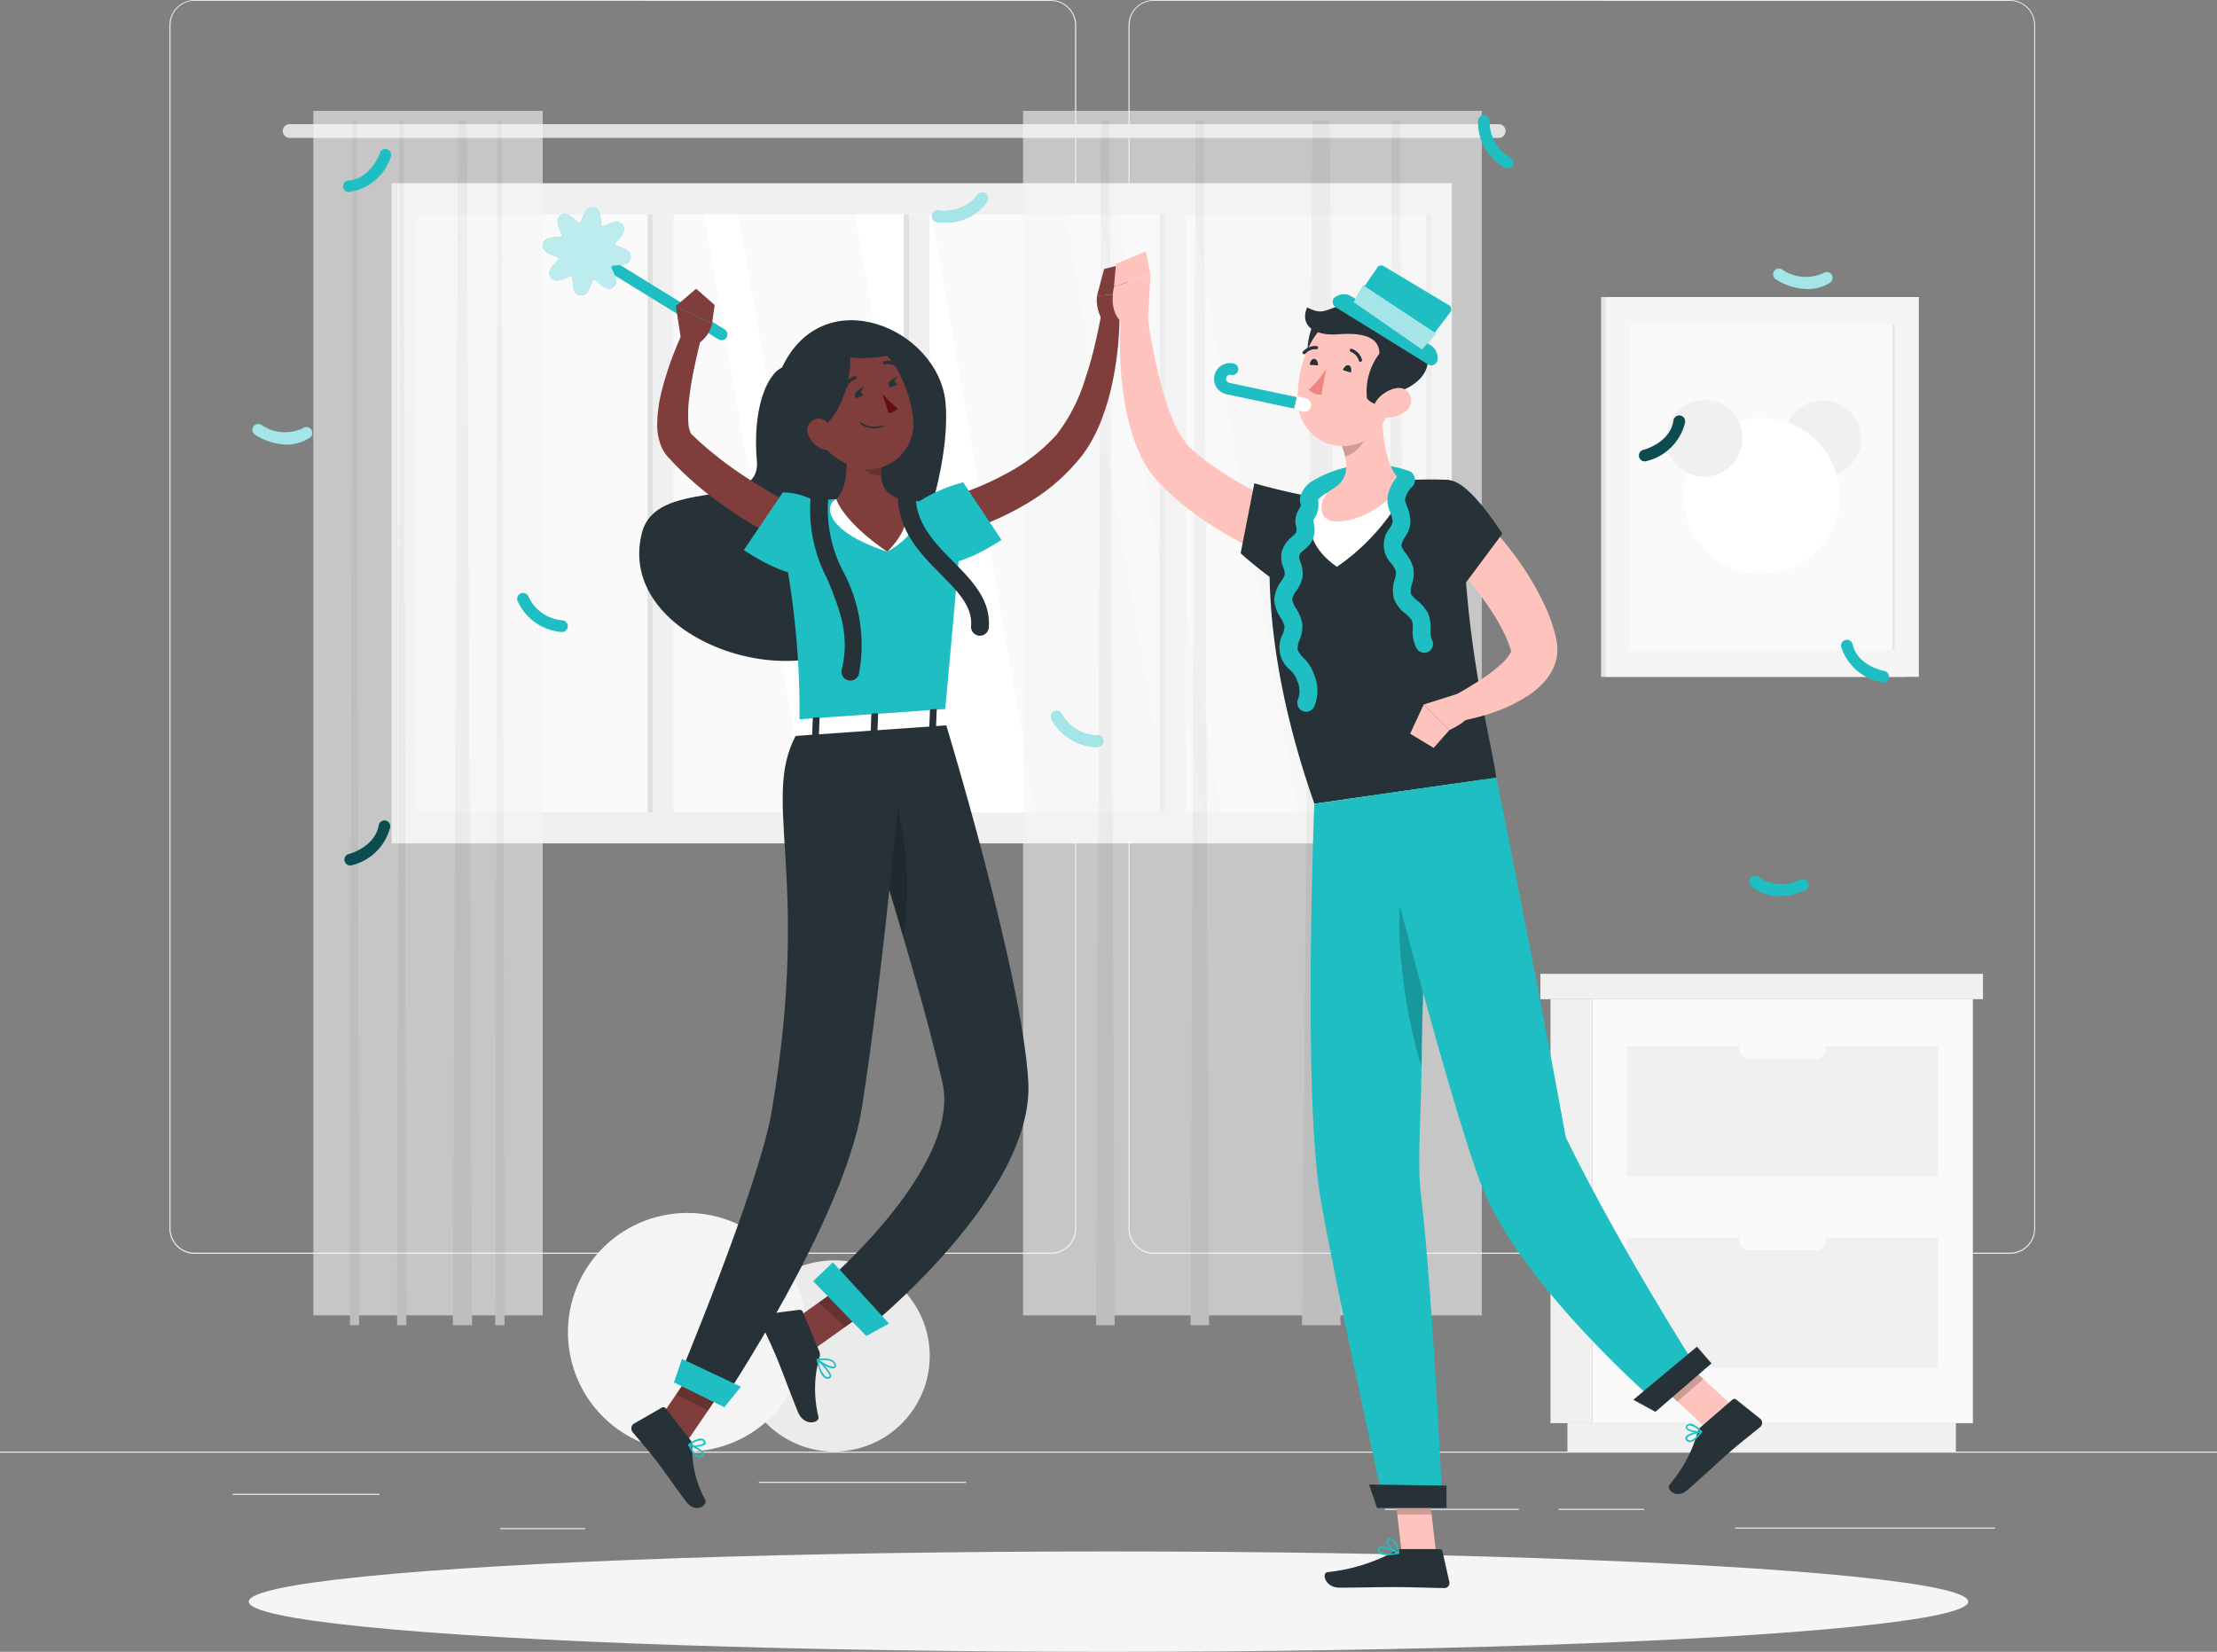 <svg xmlns="http://www.w3.org/2000/svg" width="124.551" height="92.806" viewBox="0 0 124.551 92.806">
  <rect x="0" y="0" width="124.551" height="92.806" fill="#808080" stroke="none"/>
  <g id="Celebration-rafiki" transform="translate(0 -55)">
    <g id="freepik--background-complete--inject-37" transform="translate(0 55)">
      <rect id="Rectangle_6" data-name="Rectangle 6" width="124.551" height="0.062" transform="translate(0 81.556)" fill="#ebebeb"/>
      <rect id="Rectangle_7" data-name="Rectangle 7" width="8.25" height="0.062" transform="translate(13.068 83.928)" fill="#ebebeb"/>
      <rect id="Rectangle_8" data-name="Rectangle 8" width="11.646" height="0.062" transform="translate(42.631 83.253)" fill="#ebebeb"/>
      <rect id="Rectangle_9" data-name="Rectangle 9" width="4.78" height="0.062" transform="translate(28.099 85.853)" fill="#ebebeb"/>
      <rect id="Rectangle_10" data-name="Rectangle 10" width="7.525" height="0.062" transform="translate(77.802 84.772)" fill="#ebebeb"/>
      <rect id="Rectangle_11" data-name="Rectangle 11" width="4.813" height="0.062" transform="translate(87.545 84.772)" fill="#ebebeb"/>
      <rect id="Rectangle_12" data-name="Rectangle 12" width="14.587" height="0.062" transform="translate(97.486 85.823)" fill="#ebebeb"/>
      <path id="Path_1" data-name="Path 1" d="M87.729,125.446H39.63a1.422,1.422,0,0,1-1.42-1.422V56.41A1.422,1.422,0,0,1,39.63,55h48.1a1.422,1.422,0,0,1,1.422,1.422v67.6A1.422,1.422,0,0,1,87.729,125.446Zm-48.1-70.4a1.36,1.36,0,0,0-1.358,1.36v67.614a1.36,1.36,0,0,0,1.358,1.36h48.1a1.363,1.363,0,0,0,1.36-1.36V56.41a1.363,1.363,0,0,0-1.36-1.36Z" transform="translate(-28.692 -55)" fill="#ebebeb"/>
      <path id="Path_2" data-name="Path 2" d="M304.024,125.446h-48.1a1.425,1.425,0,0,1-1.422-1.422V56.41A1.425,1.425,0,0,1,255.922,55h48.1a1.422,1.422,0,0,1,1.417,1.41v67.614A1.422,1.422,0,0,1,304.024,125.446Zm-48.1-70.4a1.363,1.363,0,0,0-1.36,1.36v67.614a1.363,1.363,0,0,0,1.36,1.36h48.1a1.363,1.363,0,0,0,1.36-1.36V56.41a1.363,1.363,0,0,0-1.36-1.36Z" transform="translate(-191.103 -55)" fill="#ebebeb"/>
      <rect id="Rectangle_13" data-name="Rectangle 13" width="59.269" height="37.089" transform="translate(81.566 47.384) rotate(180)" fill="#f0f0f0"/>
      <rect id="Rectangle_14" data-name="Rectangle 14" width="33.601" height="56.95" transform="translate(80.405 12.039) rotate(90)" fill="#fafafa"/>
      <path id="Path_3" data-name="Path 3" d="M262.091,136.931l-5.844-33.6H251.94l5.841,33.6Z" transform="translate(-189.181 -91.291)" fill="#fff"/>
      <path id="Path_4" data-name="Path 4" d="M247.987,136.931l-5.841-33.6H240.22l5.841,33.6Z" transform="translate(-180.381 -91.291)" fill="#fff"/>
      <path id="Path_5" data-name="Path 5" d="M202.968,136.931l-5.841-33.6H192.82l5.841,33.6Z" transform="translate(-144.788 -91.291)" fill="#fff"/>
      <path id="Path_6" data-name="Path 6" d="M166.55,136.931l-5.844-33.6H158.78l5.841,33.6Z" transform="translate(-119.227 -91.291)" fill="#fff"/>
      <rect id="Rectangle_15" data-name="Rectangle 15" width="33.601" height="0.294" transform="translate(65.442 12.039) rotate(90)" fill="#e0e0e0"/>
      <rect id="Rectangle_16" data-name="Rectangle 16" width="33.601" height="0.294" transform="translate(80.405 12.042) rotate(90)" fill="#e0e0e0"/>
      <rect id="Rectangle_17" data-name="Rectangle 17" width="33.601" height="1.161" transform="translate(66.603 12.039) rotate(90)" fill="#f0f0f0"/>
      <rect id="Rectangle_18" data-name="Rectangle 18" width="33.601" height="0.294" transform="translate(51.066 12.039) rotate(90)" fill="#e0e0e0"/>
      <rect id="Rectangle_19" data-name="Rectangle 19" width="33.601" height="1.161" transform="translate(52.224 12.039) rotate(90)" fill="#f0f0f0"/>
      <rect id="Rectangle_20" data-name="Rectangle 20" width="33.601" height="0.294" transform="translate(36.68 12.039) rotate(90)" fill="#e0e0e0"/>
      <rect id="Rectangle_21" data-name="Rectangle 21" width="33.601" height="1.161" transform="translate(37.841 12.042) rotate(90)" fill="#f0f0f0"/>
      <rect id="Rectangle_22" data-name="Rectangle 22" width="37.089" height="0.294" transform="translate(22.295 10.295) rotate(90)" fill="#e0e0e0"/>
      <path id="Path_7" data-name="Path 7" d="M64.166,83.775h67.923a.389.389,0,0,0,.389-.386h0a.389.389,0,0,0-.389-.389H64.166a.389.389,0,0,0-.386.389h0A.389.389,0,0,0,64.166,83.775Z" transform="translate(-47.892 -76.025)" fill="#e0e0e0"/>
      <g id="Group_2" data-name="Group 2" transform="translate(57.476 6.228)" opacity="0.6">
        <rect id="Rectangle_23" data-name="Rectangle 23" width="25.772" height="67.674" transform="translate(25.772 67.674) rotate(180)" fill="#f5f5f5"/>
        <path id="Path_8" data-name="Path 8" d="M293.64,149.894h2.16l-.605-67.674h-.967Z" transform="translate(-277.969 -81.667)" fill="#e6e6e6"/>
        <path id="Path_9" data-name="Path 9" d="M312.77,149.894h1.044L313.52,82.22h-.466Z" transform="translate(-292.334 -81.667)" fill="#e6e6e6"/>
        <path id="Path_10" data-name="Path 10" d="M268.5,149.894h1.041L269.25,82.22h-.466Z" transform="translate(-259.091 -81.667)" fill="#e6e6e6"/>
        <path id="Path_11" data-name="Path 11" d="M247.2,149.894h1.041L247.95,82.22h-.466Z" transform="translate(-243.097 -81.667)" fill="#e6e6e6"/>
      </g>
      <g id="Group_3" data-name="Group 3" transform="translate(17.604 6.228)" opacity="0.6">
        <rect id="Rectangle_24" data-name="Rectangle 24" width="12.886" height="67.674" transform="translate(12.886 67.674) rotate(180)" fill="#f5f5f5"/>
        <path id="Path_12" data-name="Path 12" d="M102.13,149.894h1.079l-.3-67.674h-.483Z" transform="translate(-94.293 -81.667)" fill="#e6e6e6"/>
        <path id="Path_13" data-name="Path 13" d="M111.69,149.894h.521l-.144-67.674h-.234Z" transform="translate(-101.472 -81.667)" fill="#e6e6e6"/>
        <path id="Path_14" data-name="Path 14" d="M89.56,149.894h.521L89.934,82.22H89.7Z" transform="translate(-84.854 -81.667)" fill="#e6e6e6"/>
        <path id="Path_15" data-name="Path 15" d="M78.91,149.894h.521L79.284,82.22h-.234Z" transform="translate(-76.857 -81.667)" fill="#e6e6e6"/>
      </g>
      <rect id="Rectangle_25" data-name="Rectangle 25" width="17.096" height="21.338" transform="translate(89.951 16.69)" fill="#e6e6e6"/>
      <rect id="Rectangle_26" data-name="Rectangle 26" width="17.592" height="21.338" transform="translate(90.208 16.69)" fill="#f5f5f5"/>
      <rect id="Rectangle_27" data-name="Rectangle 27" width="18.309" height="14.894" transform="translate(106.452 18.204) rotate(90)" fill="#fafafa"/>
      <rect id="Rectangle_28" data-name="Rectangle 28" width="18.309" height="0.139" transform="translate(106.452 18.204) rotate(90)" fill="#e6e6e6"/>
      <circle id="Ellipse_1" data-name="Ellipse 1" cx="2.152" cy="2.152" r="2.152" transform="translate(99.366 24.634) rotate(-45)" fill="#f0f0f0"/>
      <circle id="Ellipse_2" data-name="Ellipse 2" cx="4.374" cy="4.374" r="4.374" transform="translate(92.786 27.862) rotate(-45)" fill="#fff"/>
      <circle id="Ellipse_3" data-name="Ellipse 3" cx="2.152" cy="2.152" r="2.152" transform="translate(93.15 26.231) rotate(-76.72)" fill="#f0f0f0"/>
      <rect id="Rectangle_29" data-name="Rectangle 29" width="2.337" height="23.819" transform="translate(87.106 56.138)" fill="#f0f0f0"/>
      <rect id="Rectangle_30" data-name="Rectangle 30" width="24.865" height="1.425" transform="translate(86.538 54.713)" fill="#f0f0f0"/>
      <rect id="Rectangle_31" data-name="Rectangle 31" width="21.824" height="1.599" transform="translate(88.058 79.957)" fill="#f0f0f0"/>
      <rect id="Rectangle_32" data-name="Rectangle 32" width="21.393" height="23.819" transform="translate(89.443 56.138)" fill="#fafafa"/>
      <rect id="Rectangle_33" data-name="Rectangle 33" width="17.494" height="7.309" transform="translate(108.885 66.099) rotate(180)" fill="#f0f0f0"/>
      <rect id="Rectangle_34" data-name="Rectangle 34" width="17.494" height="7.309" transform="translate(108.885 76.848) rotate(180)" fill="#f0f0f0"/>
      <rect id="Rectangle_35" data-name="Rectangle 35" width="4.895" height="1.136" rx="0.568" transform="translate(97.691 58.36)" fill="#fafafa"/>
      <rect id="Rectangle_36" data-name="Rectangle 36" width="4.895" height="1.136" rx="0.568" transform="translate(97.691 69.111)" fill="#fafafa"/>
      <circle id="Ellipse_4" data-name="Ellipse 4" cx="5.371" cy="5.371" r="5.371" transform="translate(40.699 71.742) rotate(-9.22)" fill="#ebebeb"/>
      <circle id="Ellipse_5" data-name="Ellipse 5" cx="6.703" cy="6.703" r="6.703" transform="translate(30.92 69.309) rotate(-9.22)" fill="#f5f5f5"/>
    </g>
    <g id="freepik--Shadow--inject-37" transform="translate(13.977 142.166)">
      <ellipse id="freepik--path--inject-37" cx="48.299" cy="2.82" rx="48.299" ry="2.82" fill="#f5f5f5"/>
    </g>
    <g id="freepik--Confetti--inject-37" transform="translate(14.168 61.473)">
      <path id="Path_16" data-name="Path 16" d="M119.154,191.006a2.956,2.956,0,0,1-2.454-1.726.329.329,0,0,1,.6-.274,2.3,2.3,0,0,0,1.908,1.345.329.329,0,0,1,.017.655Z" transform="translate(-101.783 -161.972)" fill="#1ebec3"/>
      <path id="Path_17" data-name="Path 17" d="M210.868,100.1a3.144,3.144,0,0,1-.428-.027.327.327,0,1,1,.1-.648h0a2.327,2.327,0,0,0,2.172-.857.327.327,0,0,1,.558.341A2.757,2.757,0,0,1,210.868,100.1Z" transform="translate(-171.977 -94.071)" fill="#1ebec3"/>
      <path id="Path_18" data-name="Path 18" d="M210.868,100.1a3.144,3.144,0,0,1-.428-.027.327.327,0,1,1,.1-.648h0a2.327,2.327,0,0,0,2.172-.857.327.327,0,0,1,.558.341A2.757,2.757,0,0,1,210.868,100.1Z" transform="translate(-171.977 -94.071)" fill="#fff" opacity="0.6"/>
      <path id="Path_19" data-name="Path 19" d="M58.8,151.754a3.433,3.433,0,0,1-1.774-.565.326.326,0,1,1,.379-.531h0a2.34,2.34,0,0,0,2.327.174.329.329,0,1,1,.354.553A2.352,2.352,0,0,1,58.8,151.754Z" transform="translate(-56.877 -133.249)" fill="#1ebec3"/>
      <path id="Path_20" data-name="Path 20" d="M58.8,151.754a3.433,3.433,0,0,1-1.774-.565.326.326,0,1,1,.379-.531h0a2.34,2.34,0,0,0,2.327.174.329.329,0,1,1,.354.553A2.352,2.352,0,0,1,58.8,151.754Z" transform="translate(-56.877 -133.249)" fill="#fff" opacity="0.6"/>
      <path id="Path_21" data-name="Path 21" d="M401.85,116.752a3.455,3.455,0,0,1-1.776-.548.327.327,0,1,1,.371-.538h0a2.352,2.352,0,0,0,2.329.174.327.327,0,0,1,.351.551A2.327,2.327,0,0,1,401.85,116.752Z" transform="translate(-314.477 -106.984)" fill="#1ebec3"/>
      <path id="Path_22" data-name="Path 22" d="M401.85,116.752a3.455,3.455,0,0,1-1.776-.548.327.327,0,1,1,.371-.538h0a2.352,2.352,0,0,0,2.329.174.327.327,0,0,1,.351.551A2.327,2.327,0,0,1,401.85,116.752Z" transform="translate(-314.477 -106.984)" fill="#fff" opacity="0.6"/>
      <path id="Path_23" data-name="Path 23" d="M239.463,217.364a3.014,3.014,0,0,1-2.4-1.547.327.327,0,1,1,.573-.316,2.282,2.282,0,0,0,1.993,1.2.329.329,0,0,1,.067.653C239.625,217.359,239.543,217.364,239.463,217.364Z" transform="translate(-192.15 -181.865)" fill="#1ebec3"/>
      <path id="Path_24" data-name="Path 24" d="M239.463,217.364a3.014,3.014,0,0,1-2.4-1.547.327.327,0,1,1,.573-.316,2.282,2.282,0,0,0,1.993,1.2.329.329,0,0,1,.067.653C239.625,217.359,239.543,217.364,239.463,217.364Z" transform="translate(-192.15 -181.865)" fill="#fff" opacity="0.6"/>
      <path id="Path_25" data-name="Path 25" d="M78.025,242.532a.326.326,0,0,1-.077-.643h0c.015,0,1.477-.386,1.676-1.627a.327.327,0,0,1,.645.1,2.934,2.934,0,0,1-2.165,2.157A.431.431,0,0,1,78.025,242.532Z" transform="translate(-72.514 -200.38)" fill="#1ebec3"/>
      <path id="Path_26" data-name="Path 26" d="M78.025,242.532a.326.326,0,0,1-.077-.643h0c.015,0,1.477-.386,1.676-1.627a.327.327,0,0,1,.645.1,2.934,2.934,0,0,1-2.165,2.157A.431.431,0,0,1,78.025,242.532Z" transform="translate(-72.514 -200.38)" opacity="0.6"/>
      <path id="Path_27" data-name="Path 27" d="M369.983,151.309a.326.326,0,0,1-.08-.645h0c.015,0,1.477-.384,1.676-1.624a.329.329,0,1,1,.648.1,2.929,2.929,0,0,1-2.167,2.155A.274.274,0,0,1,369.983,151.309Z" transform="translate(-291.734 -131.863)" fill="#1ebec3"/>
      <path id="Path_28" data-name="Path 28" d="M369.983,151.309a.326.326,0,0,1-.08-.645h0c.015,0,1.477-.384,1.676-1.624a.329.329,0,1,1,.648.1,2.929,2.929,0,0,1-2.167,2.155A.274.274,0,0,1,369.983,151.309Z" transform="translate(-291.734 -131.863)" opacity="0.6"/>
      <path id="Path_29" data-name="Path 29" d="M417.578,201.692h-.055a2.935,2.935,0,0,1-2.309-1.993.329.329,0,1,1,.643-.144c.284,1.221,1.769,1.495,1.784,1.495a.329.329,0,0,1-.057.65Z" transform="translate(-325.945 -169.826)" fill="#1ebec3"/>
      <path id="Path_30" data-name="Path 30" d="M396.162,253.676a2.391,2.391,0,0,1-1.564-.551.326.326,0,1,1,.418-.5,2.324,2.324,0,0,0,2.332.122.328.328,0,0,1,.3.583A3.547,3.547,0,0,1,396.162,253.676Z" transform="translate(-310.368 -209.801)" fill="#1ebec3"/>
      <path id="Path_31" data-name="Path 31" d="M334.956,83.979a.322.322,0,0,1-.162-.042,2.92,2.92,0,0,1-1.495-2.66.327.327,0,0,1,.65.075,2.33,2.33,0,0,0,1.176,2.018.326.326,0,0,1-.169.61Z" transform="translate(-264.429 -80.986)" fill="#1ebec3"/>
      <path id="Path_32" data-name="Path 32" d="M77.764,91.03a.327.327,0,1,1-.027-.653c1.246-.11,1.744-1.539,1.744-1.554a.326.326,0,0,1,.62.2,2.9,2.9,0,0,1-2.307,1.993Z" transform="translate(-72.305 -86.709)" fill="#1ebec3"/>
    </g>
    <g id="freepik--character-1--inject-37" transform="translate(30.497 66.648)">
      <path id="Path_33" data-name="Path 33" d="M152.183,129.884c-.884.414-1.664,2.4-1.41,5.256s-5.66.852-6.464,4.05c-1.452,5.789,8.285,9.269,12.435,5.789,2.568-2.152,4.982-9.247,4.628-13.118C160.994,127.7,154.537,124.907,152.183,129.884Z" transform="translate(-138.749 -120.881)" fill="#263238"/>
      <path id="Path_34" data-name="Path 34" d="M213.87,136.02c.11-.032.269-.08.406-.125l.428-.144c.286-.1.57-.209.852-.326a15.971,15.971,0,0,0,1.639-.785,10.2,10.2,0,0,0,2.768-2.162,9.827,9.827,0,0,0,1.607-3.149c.2-.588.371-1.193.516-1.808s.281-1.246.386-1.851l1.016.062a18.412,18.412,0,0,1-.436,4.006,13.23,13.23,0,0,1-.6,1.978,8.22,8.22,0,0,1-1.039,1.906,10.991,10.991,0,0,1-3.2,2.777,15.752,15.752,0,0,1-1.853.937c-.319.135-.64.249-.969.371-.162.057-.326.112-.5.162s-.324.1-.528.147Z" transform="translate(-191.092 -119.714)" fill="#7f3e3b"/>
      <path id="Path_35" data-name="Path 35" d="M248.637,122.7l.423-1.522-1.681.13a2.184,2.184,0,0,0,.461,1.6Z" transform="translate(-216.246 -116.342)" fill="#7f3e3b"/>
      <path id="Path_36" data-name="Path 36" d="M249.343,114.07l-1.534.4-.4,1.5,1.681-.13Z" transform="translate(-216.277 -111.003)" fill="#7f3e3b"/>
      <path id="Path_37" data-name="Path 37" d="M205.5,165.026a8.89,8.89,0,0,1,2.74-1.246l2.155,3.238s-2.459,1.642-3.5,1.26C205.809,167.9,204.781,165.681,205.5,165.026Z" transform="translate(-184.628 -148.33)" fill="#1ebec3"/>
      <path id="Path_38" data-name="Path 38" d="M177.74,345.415l1.343,1.475,3.854-2.745-1.343-1.475Z" transform="translate(-163.962 -282.658)" fill="#7f3e3b"/>
      <path id="Path_39" data-name="Path 39" d="M147.32,365.374l1.8.894,2.648-3.883-1.8-.894Z" transform="translate(-141.119 -296.79)" fill="#7f3e3b"/>
      <path id="Path_40" data-name="Path 40" d="M145.7,374.22l-1.39-1.781a.159.159,0,0,0-.207-.042l-1.567.9a.321.321,0,0,0-.085.473c.5.613.765.884,1.378,1.669.374.481,1.136,1.6,1.654,2.267s1.206.189,1.049-.134a5.834,5.834,0,0,1-.722-3.007A.521.521,0,0,0,145.7,374.22Z" transform="translate(-137.412 -304.964)" fill="#263238"/>
      <path id="Path_41" data-name="Path 41" d="M174.712,352.723l-.917-2.2a.192.192,0,0,0-.2-.117l-1.943.249a.294.294,0,0,0-.237.414c.334.765.536,1.121.939,2.09.249.6.827,2.16,1.168,2.989s1.218.633,1.153.269a6.494,6.494,0,0,1,.05-3.321.483.483,0,0,0-.01-.371Z" transform="translate(-159.19 -288.464)" fill="#263238"/>
      <path id="Path_42" data-name="Path 42" d="M188.077,344.145l-1.985,1.415-1.5-1.36,2.145-1.529Z" transform="translate(-169.105 -282.658)" opacity="0.2"/>
      <path id="Path_43" data-name="Path 43" d="M153.828,361.49l1.8.894-1.368,2-1.8-.9Z" transform="translate(-144.979 -296.79)" opacity="0.2"/>
      <path id="Path_44" data-name="Path 44" d="M185.244,167.951s.06-.09-1.031,11.812l-8.146.57a47.654,47.654,0,0,0-1.4-12.5,23.963,23.963,0,0,1,3.47-.438,25.77,25.77,0,0,1,3.707.02C183.438,167.57,185.244,167.951,185.244,167.951Z" transform="translate(-161.657 -151.004)" fill="#1ebec3"/>
      <path id="Path_45" data-name="Path 45" d="M155.422,140.854c-.605-.279-1.136-.578-1.686-.894s-1.071-.655-1.589-1.014a19.155,19.155,0,0,1-2.927-2.446l-.329-.356-.085-.09a2.211,2.211,0,0,1-.137-.174,2.178,2.178,0,0,1-.2-.349,3.144,3.144,0,0,1-.249-1.231,8,8,0,0,1,.269-1.993,18.575,18.575,0,0,1,1.31-3.527l.952.369c-.147.565-.286,1.153-.411,1.729s-.229,1.156-.3,1.724a7.346,7.346,0,0,0-.065,1.614,1.5,1.5,0,0,0,.139.538c0,.017.025.037.032.04h0l.077.072.306.291a21.384,21.384,0,0,0,2.74,2.1c.486.321,1,.615,1.495.912s1.034.578,1.52.825Z" transform="translate(-141.795 -122.049)" fill="#7f3e3b"/>
      <path id="Path_46" data-name="Path 46" d="M172.68,167.338a3.619,3.619,0,0,0-2.74-1.268l-2.19,3.238s2.444,1.664,3.487,1.293C172.343,170.208,173.25,168.13,172.68,167.338Z" transform="translate(-156.46 -150.05)" fill="#1ebec3"/>
      <path id="Path_47" data-name="Path 47" d="M191.264,167.59l-3.707-.02c-.568.229-.9,1.706,2.865,2.957C193.03,169.045,191.643,167.727,191.264,167.59Z" transform="translate(-171.074 -151.176)" fill="#fff"/>
      <path id="Path_48" data-name="Path 48" d="M188.989,150.82c.227,1.193.448,3.38-.389,4.172,0,0,.324,1.213,2.865,2.957,1.781-1.786.842-2.937.842-2.937-1.328-.326-1.288-1.313-1.051-2.242Z" transform="translate(-172.117 -138.599)" fill="#7f3e3b"/>
      <path id="Path_49" data-name="Path 49" d="M207.1,173.322h-.04a.5.5,0,0,1-.456-.536c.09-1.111-.747-1.95-1.709-2.924-1.1-1.113-2.357-2.376-2.406-4.342a.5.5,0,0,1,1-.025c.04,1.569,1.1,2.636,2.117,3.667s2.12,2.137,1.993,3.7A.5.5,0,0,1,207.1,173.322Z" transform="translate(-182.546 -149.253)" fill="#263238"/>
      <path id="Path_50" data-name="Path 50" d="M184.853,175.88a.5.5,0,0,1-.483-.618c.481-1.953-.149-3.487-.817-5.1a8.329,8.329,0,0,1-.917-4.7.5.5,0,0,1,.981.169,7.482,7.482,0,0,0,.854,4.155,8.754,8.754,0,0,1,.864,5.729A.5.5,0,0,1,184.853,175.88Z" transform="translate(-167.579 -149.29)" fill="#263238"/>
      <path id="Path_51" data-name="Path 51" d="M194.376,157l-1,.117a2.27,2.27,0,0,0,.284.76,1.322,1.322,0,0,0,1.069.438,3.36,3.36,0,0,1,.125-.912Z" transform="translate(-175.706 -143.239)" opacity="0.2"/>
      <path id="Path_52" data-name="Path 52" d="M180.71,134.712c.73,1.858,1,2.66,2.269,3.323a2.549,2.549,0,0,0,3.876-2.339c-.142-1.836-1.31-4.566-3.41-4.721a2.723,2.723,0,0,0-2.735,3.737Z" transform="translate(-166.042 -123.691)" fill="#7f3e3b"/>
      <path id="Path_53" data-name="Path 53" d="M179.768,129.428c1.417.872.2,6-2.195,5.729S177.673,128.14,179.768,129.428Z" transform="translate(-163.101 -122.413)" fill="#263238"/>
      <path id="Path_54" data-name="Path 54" d="M187.77,129.013c-1.069.71-.339,1.945,3.263,1.213C191.033,130.223,189.543,127.832,187.77,129.013Z" transform="translate(-171.154 -121.978)" fill="#263238"/>
      <path id="Path_55" data-name="Path 55" d="M182.122,150.357a1.465,1.465,0,0,0,.807.767c.481.179.762-.249.668-.715-.087-.426-.441-1.036-.939-1.011a.655.655,0,0,0-.536.959Z" transform="translate(-167.196 -137.53)" fill="#7f3e3b"/>
      <path id="Path_56" data-name="Path 56" d="M192.688,217.21s4.359,14.231,4.711,20.354c.364,6.37-9.095,13.927-9.095,13.927l-2.354-2.583s7.685-6.527,6.631-11.254c-1.457-6.517-5.871-20.025-5.871-20.025Z" transform="translate(-170.127 -188.451)" fill="#263238"/>
      <path id="Path_57" data-name="Path 57" d="M197.284,234.068c-.4-1.246-1.285-.409-1.594.912.615,1.993,1.328,4.324,2.005,6.659A18.951,18.951,0,0,0,197.284,234.068Z" transform="translate(-177.44 -200.65)" opacity="0.2"/>
      <path id="Path_58" data-name="Path 58" d="M183.39,340.769l2.987,3.081,1.275-.7L184.5,339.71Z" transform="translate(-168.204 -280.436)" fill="#1ebec3"/>
      <path id="Path_59" data-name="Path 59" d="M165.574,217.82s-1.246,13.95-2.491,21.719c-1.009,6.277-7.862,16.53-7.862,16.53L152.71,254.9s4.606-10.978,5.323-15.245c2.3-13.658-.807-17.6,1.547-21.423Z" transform="translate(-145.167 -188.909)" fill="#263238"/>
      <path id="Path_60" data-name="Path 60" d="M152,362.8l2.832,1.39.929-1.153-3.313-1.562Z" transform="translate(-144.634 -296.775)" fill="#1ebec3"/>
      <path id="Path_61" data-name="Path 61" d="M178.691,215.606l-.316.747c-.025.057.045.112.14.1l8.544-.6c.072,0,.132-.045.132-.092l.022-.747c0-.05-.065-.087-.144-.082l-8.25.578A.142.142,0,0,0,178.691,215.606Z" transform="translate(-164.434 -186.745)" fill="#fff"/>
      <path id="Path_62" data-name="Path 62" d="M183.459,217.816l-.219.015c-.045,0-.08-.017-.08-.045l.037-.954c0-.027.04-.055.082-.057l.222-.015c.045,0,.08.017.077.045l-.037.954C183.541,217.791,183.5,217.816,183.459,217.816Z" transform="translate(-168.032 -188.113)" fill="#263238"/>
      <path id="Path_63" data-name="Path 63" d="M209.879,215.976l-.222.015c-.045,0-.08-.017-.077-.045l.037-.954c0-.027.037-.052.082-.057l.219-.015c.045,0,.08.017.08.045l-.037.957C209.958,215.949,209.933,215.974,209.879,215.976Z" transform="translate(-187.87 -186.731)" fill="#263238"/>
      <path id="Path_64" data-name="Path 64" d="M196.669,216.906l-.222.015c-.042,0-.077-.017-.077-.045l.037-.957c0-.027.037-.052.082-.055l.222-.015c.042,0,.077.017.077.045l-.037.954C196.751,216.884,196.714,216.9,196.669,216.906Z" transform="translate(-177.951 -187.429)" fill="#263238"/>
      <path id="Path_65" data-name="Path 65" d="M192.953,143.168c-.12.04-.169.219-.11.4l.436-.139C193.22,143.247,193.073,143.118,192.953,143.168Z" transform="translate(-175.284 -132.844)" fill="#263238"/>
      <path id="Path_66" data-name="Path 66" d="M200.586,140.759c-.122.04-.172.222-.112.406l.438-.142C200.835,140.839,200.693,140.722,200.586,140.759Z" transform="translate(-181.014 -131.039)" fill="#263238"/>
      <path id="Path_67" data-name="Path 67" d="M200.75,140.079l.4-.269S201.036,140.228,200.75,140.079Z" transform="translate(-181.24 -130.331)" fill="#263238"/>
      <path id="Path_68" data-name="Path 68" d="M199,143.8a4.309,4.309,0,0,0,.867.807.7.7,0,0,1-.516.281Z" transform="translate(-179.926 -133.327)" fill="#630f0f"/>
      <path id="Path_69" data-name="Path 69" d="M195.267,150.524a.05.05,0,0,0,.015-.052.047.047,0,0,0-.06-.03,1.29,1.29,0,0,1-1.151-.154.047.047,0,0,0-.067,0,.045.045,0,0,0,0,.067,1.355,1.355,0,0,0,1.245.174Z" transform="translate(-176.163 -138.188)" fill="#263238"/>
      <path id="Path_70" data-name="Path 70" d="M190.357,140.564a.089.089,0,0,0,.027-.04.747.747,0,0,1,.483-.5.095.095,0,1,0-.045-.184.949.949,0,0,0-.618.613.1.1,0,0,0,.06.12.09.09,0,0,0,.092-.01Z" transform="translate(-173.318 -130.353)" fill="#263238"/>
      <path id="Path_71" data-name="Path 71" d="M200.045,136.709a.03.03,0,0,0,.012-.012.095.095,0,0,0-.015-.135.952.952,0,0,0-.849-.187.095.095,0,0,0-.06.122.1.1,0,0,0,.12.06.747.747,0,0,1,.67.154A.1.1,0,0,0,200.045,136.709Z" transform="translate(-180.022 -127.728)" fill="#263238"/>
      <path id="Path_72" data-name="Path 72" d="M138.986,115.726a.339.339,0,0,1-.172-.047l-7.578-4.668a.329.329,0,0,1,.344-.558l7.578,4.668a.326.326,0,0,1-.172.605Z" transform="translate(-128.942 -108.26)" fill="#1ebec3"/>
      <path id="Path_73" data-name="Path 73" d="M126.439,105.025c.426-.017.864-.037.922-.421s-.354-.531-.747-.675l-.107-.04a.416.416,0,0,0-.027-.11l.087-.1c.279-.309.57-.628.344-.932s-.615-.125-1,.052l-.117.055c-.032-.022-.065-.04-.1-.06s0-.08,0-.115c-.02-.423-.04-.862-.421-.919s-.531.354-.675.747c-.012.032-.025.07-.04.107l-.112.027-.095-.085c-.309-.281-.628-.57-.932-.346s-.125.615.052,1l.055.117a1.024,1.024,0,0,0-.06.1h-.115c-.423.02-.864.04-.922.423s.356.531.747.675l.107.04a.416.416,0,0,0,.027.11c-.03.035-.06.07-.087.1-.279.309-.568.625-.344.932s.615.122,1-.052l.12-.055.1.06v.115c.02.423.04.862.421.919s.533-.354.678-.747a.5.5,0,0,1,.037-.107.919.919,0,0,0,.112-.027l.1.087c.306.279.625.57.932.346s.122-.615-.055-1c-.015-.032-.035-.075-.052-.117l.06-.1Z" transform="translate(-122.429 -101.758)" fill="#1ebec3"/>
      <path id="Path_74" data-name="Path 74" d="M126.439,105.025c.426-.017.864-.037.922-.421s-.354-.531-.747-.675l-.107-.04a.416.416,0,0,0-.027-.11l.087-.1c.279-.309.57-.628.344-.932s-.615-.125-1,.052l-.117.055c-.032-.022-.065-.04-.1-.06s0-.08,0-.115c-.02-.423-.04-.862-.421-.919s-.531.354-.675.747c-.012.032-.025.07-.04.107l-.112.027-.095-.085c-.309-.281-.628-.57-.932-.346s-.125.615.052,1l.055.117a1.024,1.024,0,0,0-.06.1h-.115c-.423.02-.864.04-.922.423s.356.531.747.675l.107.04a.416.416,0,0,0,.027.11c-.03.035-.06.07-.087.1-.279.309-.568.625-.344.932s.615.122,1-.052l.12-.055.1.06v.115c.02.423.04.862.421.919s.533-.354.678-.747a.5.5,0,0,1,.037-.107.919.919,0,0,0,.112-.027l.1.087c.306.279.625.57.932.346s.122-.615-.055-1c-.015-.032-.035-.075-.052-.117l.06-.1Z" transform="translate(-122.429 -101.758)" fill="#fff" opacity="0.7"/>
      <path id="Path_75" data-name="Path 75" d="M152.731,126.043l-.311-1.993,2.033,1a1.761,1.761,0,0,1-.5.879.822.822,0,0,1-.839.249Z" transform="translate(-144.949 -118.497)" fill="#7f3e3b"/>
      <path id="Path_76" data-name="Path 76" d="M153.561,120.13l1.041.914-.149,1.046-2.033-.986Z" transform="translate(-144.949 -115.554)" fill="#7f3e3b"/>
      <path id="Path_77" data-name="Path 77" d="M155.984,381.422a.534.534,0,0,0,.06-.05.159.159,0,0,0,.047-.157c-.06-.249-.747-.5-.825-.516a.042.042,0,0,0-.05.012.047.047,0,0,0,0,.052c.112.249.336.658.588.7a.249.249,0,0,0,.179-.042Zm-.64-.593c.272.1.623.277.655.409a.07.07,0,0,1-.025.067.179.179,0,0,1-.162.067c-.137-.025-.306-.224-.468-.543Z" transform="translate(-147.043 -311.212)" fill="#1ebec3"/>
      <path id="Path_78" data-name="Path 78" d="M156.073,379.82a.156.156,0,0,0,.042-.037.164.164,0,0,0,0-.209.249.249,0,0,0-.174-.12c-.286-.052-.747.3-.765.316a.05.05,0,0,0-.017.045.052.052,0,0,0,.027.037A1.26,1.26,0,0,0,156.073,379.82Zm-.747-.037a1.049,1.049,0,0,1,.6-.234.144.144,0,0,1,.11.075c.032.052.017.08,0,.1a1.019,1.019,0,0,1-.725.07Z" transform="translate(-147.005 -310.275)" fill="#1ebec3"/>
      <path id="Path_79" data-name="Path 79" d="M184.368,362.145a.78.78,0,0,0,.281.389.291.291,0,0,0,.249.022.137.137,0,0,0,.1-.1c.052-.249-.6-.864-.732-1a.05.05,0,0,0-.055,0,.045.045,0,0,0-.022.05A3.009,3.009,0,0,0,184.368,362.145Zm.518.187a.174.174,0,0,1,.017.092c0,.012,0,.025-.035.035a.207.207,0,0,1-.179-.015,1.323,1.323,0,0,1-.381-.812,3.014,3.014,0,0,1,.578.7Z" transform="translate(-168.801 -296.758)" fill="#1ebec3"/>
      <path id="Path_80" data-name="Path 80" d="M184.192,361.472a.051.051,0,0,0,0,.015c.2.207.815.541,1.011.426.042-.025.087-.08.052-.2-.127-.458-1-.314-1.039-.306a.045.045,0,0,0-.037.032A.05.05,0,0,0,184.192,361.472Zm.971.237.012.03v.092c-.115.065-.575-.149-.82-.344C184.561,361.465,185.054,361.445,185.164,361.709Z" transform="translate(-168.798 -296.708)" fill="#1ebec3"/>
      <path id="Path_81" data-name="Path 81" d="M193.16,142.492l.4-.272S193.446,142.641,193.16,142.492Z" transform="translate(-175.541 -132.141)" fill="#263238"/>
    </g>
    <g id="freepik--character-2--inject-37" transform="translate(62.502 69.122)">
      <path id="Path_82" data-name="Path 82" d="M316.5,391.8l-1.931,0-.521-4.469,1.931,0Z" transform="translate(-298.321 -318.667)" fill="#ffc3bd"/>
      <path id="Path_83" data-name="Path 83" d="M376.213,362.786l-1.462,1.263L371.44,361l1.46-1.263Z" transform="translate(-341.415 -297.95)" fill="#ffc3bd"/>
      <path id="Path_84" data-name="Path 84" d="M378.178,372.087l1.779-1.539a.162.162,0,0,1,.207,0l1.355,1.081a.3.3,0,0,1,0,.453c-.58.486-1.026.812-1.744,1.435-.443.384-1.744,1.589-2.357,2.12s-1.193-.03-1-.3a7.926,7.926,0,0,0,1.584-2.957A.5.5,0,0,1,378.178,372.087Z" transform="translate(-345.127 -306.037)" fill="#263238"/>
      <path id="Path_85" data-name="Path 85" d="M303.083,404.38h2.11a.169.169,0,0,1,.164.132l.384,1.716a.281.281,0,0,1-.276.344c-.762-.012-1.861-.055-2.817-.055-1.116,0-1.771.03-3.081.032-.792,0-1.014-.8-.683-.872a10.029,10.029,0,0,0,3.737-1.143A.892.892,0,0,1,303.083,404.38Z" transform="translate(-286.82 -331.47)" fill="#263238"/>
      <path id="Path_86" data-name="Path 86" d="M262.157,139.709c-.389-.149-.722-.286-1.071-.446s-.685-.316-1.024-.483a22.252,22.252,0,0,1-1.993-1.111,18.773,18.773,0,0,1-1.891-1.325c-.152-.125-.306-.249-.456-.376l-.443-.406c-.147-.135-.286-.289-.428-.433-.072-.08-.135-.137-.217-.232s-.162-.187-.234-.281a6.084,6.084,0,0,1-.69-1.161,9.086,9.086,0,0,1-.441-1.158,14.145,14.145,0,0,1-.5-2.287,21.247,21.247,0,0,1-.112-4.5h1.45c.1.675.2,1.385.341,2.068s.281,1.365.458,2.023a14.427,14.427,0,0,0,.633,1.886,5.411,5.411,0,0,0,.879,1.495l.122.125c.037.04.112.1.167.149.12.1.229.209.356.306.249.2.5.4.777.585.538.374,1.106.73,1.7,1.064s1.2.65,1.813.949c.309.152.62.3.932.441s.638.286.917.406Z" transform="translate(-252.17 -122.067)" fill="#ffc3bd"/>
      <path id="Path_87" data-name="Path 87" d="M282.884,170.255a22.552,22.552,0,0,1-3.1-2.322l.77-3.933a35.92,35.92,0,0,0,4.357.952C287.335,165.265,284.615,171.286,282.884,170.255Z" transform="translate(-272.587 -150.969)" fill="#263238"/>
      <path id="Path_88" data-name="Path 88" d="M252.9,119.459l.137-2.459-2.043.655s-.476,1.761.849,2.224Z" transform="translate(-250.906 -115.677)" fill="#ffc3bd"/>
      <path id="Path_89" data-name="Path 89" d="M253.036,111.69l-1.686.7-.11,1.275,2.043-.655Z" transform="translate(-251.157 -111.69)" fill="#ffc3bd"/>
      <path id="Path_90" data-name="Path 90" d="M314.06,387.332l.267,2.3,1.931,0-.267-2.3Z" transform="translate(-298.328 -318.667)" opacity="0.2"/>
      <path id="Path_91" data-name="Path 91" d="M372.9,359.74,371.44,361l1.709,1.569,1.46-1.263Z" transform="translate(-341.415 -297.95)" opacity="0.2"/>
      <path id="Path_92" data-name="Path 92" d="M297.237,164.264a1.036,1.036,0,0,0-1.011-1.069,23.836,23.836,0,0,0-9.341,1.542.583.583,0,0,0-.356.441c-.229,1.38-.879,7.164,2.307,16.217l10.213-1.462C298.911,178.426,297.008,171.51,297.237,164.264Z" transform="translate(-277.495 -150.362)" fill="#263238"/>
      <path id="Path_93" data-name="Path 93" d="M295.664,164.162c-.605.81-.879,2.675,1.126,4.04a12.138,12.138,0,0,0,4.113-4.853A25.615,25.615,0,0,0,295.664,164.162Z" transform="translate(-284.182 -150.481)" fill="#fff"/>
      <path id="Path_94" data-name="Path 94" d="M293.658,162.344a.5.5,0,0,1-.5-.5,1.422,1.422,0,0,1,.658-1,6.38,6.38,0,0,1,5.48-.6.5.5,0,0,1-.276.957c-2.89-.834-4.671.351-4.863.693A.5.5,0,0,1,293.658,162.344Z" transform="translate(-282.635 -147.906)" fill="#1ebec3"/>
      <path id="Path_95" data-name="Path 95" d="M301.448,144.34c-.075,1.437.017,4.038,1.128,4.83a4.927,4.927,0,0,1-3.174,2.175c-1,.177-1.338-.192-1.38-.658a1.2,1.2,0,0,1,.608-1.118c1.074-.623.859-1.624.473-2.571Z" transform="translate(-286.284 -136.207)" fill="#ffc3bd"/>
      <path id="Path_96" data-name="Path 96" d="M289.151,177.993a.478.478,0,0,1-.164-.03.5.5,0,0,1-.3-.635,1.353,1.353,0,0,0-.04-1.089l-.052-.142a1.654,1.654,0,0,0-.334-.448,1.619,1.619,0,0,1-.426-2.005,1.341,1.341,0,0,0,.107-.448,1.663,1.663,0,0,0-.227-.5,1.97,1.97,0,0,1-.351-1,1.945,1.945,0,0,1,.391-1.031,1.352,1.352,0,0,0,.2-.374,1,1,0,0,0-.08-.4,1.5,1.5,0,0,1-.085-.9,1.639,1.639,0,0,1,.593-.847.931.931,0,0,0,.207-.217.65.65,0,0,0,0-.369,1.141,1.141,0,0,1,.112-.854c.174-.274.157-.344.142-.4a.846.846,0,0,1-.032-.269.5.5,0,1,1,1,0v.015a1.389,1.389,0,0,1-.249,1.168,1.516,1.516,0,0,0,.022.174,1.383,1.383,0,0,1-.536,1.495c-.159.139-.249.224-.284.346a.707.707,0,0,0,.067.334,1.831,1.831,0,0,1,.122.839,1.931,1.931,0,0,1-.349.79,1.2,1.2,0,0,0-.234.5,1.387,1.387,0,0,0,.217.486,2.317,2.317,0,0,1,.356.887,2.06,2.06,0,0,1-.152.877,1.246,1.246,0,0,0-.112.565,1.4,1.4,0,0,0,.331.456,2.408,2.408,0,0,1,.538.792l.045.13a2.307,2.307,0,0,1,.042,1.756A.5.5,0,0,1,289.151,177.993ZM289.8,166.091Z" transform="translate(-278.279 -152.126)" fill="#1ebec3"/>
      <path id="Path_97" data-name="Path 97" d="M323.9,167.17c.272.249.5.458.727.7s.453.471.675.71c.443.478.862.981,1.265,1.495a16.191,16.191,0,0,1,2.095,3.468,10.344,10.344,0,0,1,.364,1.014c.052.174.1.356.139.541l.015.067.022.117a2.347,2.347,0,0,1,.03.249,2.45,2.45,0,0,1-.015.5,2.491,2.491,0,0,1-.267.852,3.309,3.309,0,0,1-.421.618,4.483,4.483,0,0,1-.924.8,8.5,8.5,0,0,1-1.878.922c-.314.115-.63.212-.949.294s-.628.159-.974.217l-.448-1.378c.249-.139.516-.286.767-.436s.5-.306.747-.463a9.194,9.194,0,0,0,1.3-1,2.682,2.682,0,0,0,.406-.5c.087-.142.08-.237.055-.207a.057.057,0,0,0,0,.025h0l-.015-.045c-.037-.115-.072-.232-.122-.351a7.084,7.084,0,0,0-.316-.712,11.676,11.676,0,0,0-.852-1.417c-.316-.468-.665-.927-1.034-1.375s-.747-.889-1.148-1.325c-.2-.217-.4-.428-.6-.638s-.418-.428-.6-.6Z" transform="translate(-304.245 -153.35)" fill="#ffc3bd"/>
      <path id="Path_98" data-name="Path 98" d="M320.22,163.274c1.126.167,2.892,2.989,2.892,2.989l-2.867,3.844a9.059,9.059,0,0,1-1.975-2.74C317.427,164.906,318.008,162.95,320.22,163.274Z" transform="translate(-301.212 -150.398)" fill="#263238"/>
      <path id="Path_99" data-name="Path 99" d="M314.34,171.456a.5.5,0,0,1-.426-.249,2.018,2.018,0,0,1-.214-1.086,1.353,1.353,0,0,0-.04-.461,1.614,1.614,0,0,0-.371-.4,1.963,1.963,0,0,1-.645-.832,1.916,1.916,0,0,1,.047-1.1,1.4,1.4,0,0,0,.072-.418,1.624,1.624,0,0,0-.269-.471,1.5,1.5,0,0,1-.082-1.993,1.437,1.437,0,0,0,.162-.326,1.646,1.646,0,0,0-.134-.548,1.594,1.594,0,0,1-.139-.947,2.289,2.289,0,0,1,.663-1.2l.032-.032a.5.5,0,0,1,.717.69l-.057.057a1.35,1.35,0,0,0-.391.73,2.266,2.266,0,0,0,.112.366,2.331,2.331,0,0,1,.192.957,1.781,1.781,0,0,1-.3.76,1.137,1.137,0,0,0-.207.5,1.47,1.47,0,0,0,.249.423,2.3,2.3,0,0,1,.431.849,1.923,1.923,0,0,1-.082.859,1.245,1.245,0,0,0-.067.548,1.429,1.429,0,0,0,.361.394,2.341,2.341,0,0,1,.615.732,2.025,2.025,0,0,1,.13.879,1.321,1.321,0,0,0,.072.573.5.5,0,0,1-.433.752Z" transform="translate(-296.834 -148.905)" fill="#1ebec3"/>
      <path id="Path_100" data-name="Path 100" d="M303.765,148.69l-1.385,1.572a4.559,4.559,0,0,1,.249.747,1.946,1.946,0,0,0,1.283-1.574A2.126,2.126,0,0,0,303.765,148.69Z" transform="translate(-289.558 -139.473)" opacity="0.2"/>
      <path id="Path_101" data-name="Path 101" d="M295.208,127.344a4,4,0,0,0-.222,2.6,1.1,1.1,0,0,0,1.118.05l-.174-2.84Z" transform="translate(-283.913 -123.299)" fill="#263238"/>
      <path id="Path_102" data-name="Path 102" d="M298.416,128.947c-.471,1.858-.653,2.969-1.784,3.754a2.545,2.545,0,0,1-3.951-2.08c-.085-1.766.7-4.506,2.683-4.9a2.611,2.611,0,0,1,3.051,3.231Z" transform="translate(-282.271 -122.181)" fill="#ffc3bd"/>
      <path id="Path_103" data-name="Path 103" d="M278.894,139.557h-.067l-4.222-.894a.885.885,0,1,1,.366-1.731.325.325,0,1,1-.137.635.217.217,0,0,0-.174.032.229.229,0,0,0-.1.144.231.231,0,0,0,.177.274l4.222.894a.326.326,0,0,1-.067.645Z" transform="translate(-268.174 -130.629)" fill="#1ebec3"/>
      <path id="Path_104" data-name="Path 104" d="M292.331,145.247l-.511-.11.162-.747.5.107a.389.389,0,0,1,.3.461h0A.394.394,0,0,1,292.331,145.247Z" transform="translate(-281.628 -136.244)" fill="#fff"/>
      <path id="Path_105" data-name="Path 105" d="M298.51,126.032c0-.707-.533-1.223-2.312-1.086-1.452.11-2.16-.568-1.744-1.512,1.176.613.981-.189,3.223-.286s2.892.747,3.129,2.06c1.373,2.035-1,2.88-1,2.88l-.927.81a1.1,1.1,0,0,1-1.066-.341A3.513,3.513,0,0,1,298.51,126.032Z" transform="translate(-283.518 -120.287)" fill="#263238"/>
      <path id="Path_106" data-name="Path 106" d="M300.808,121.461l-.057.03a.344.344,0,0,0-.02.6l5.2,3.216a.344.344,0,0,0,.521-.249h0a.83.83,0,0,0-.384-.83l-4.434-2.74A.832.832,0,0,0,300.808,121.461Z" transform="translate(-288.198 -118.953)" fill="#1ebec3"/>
      <path id="Path_107" data-name="Path 107" d="M305.29,116.922l1.33-1.948a.264.264,0,0,1,.354-.077l3.672,2.2a.262.262,0,0,1,.075.386l-1.592,2.1Z" transform="translate(-291.743 -114.069)" fill="#1ebec3"/>
      <path id="Path_108" data-name="Path 108" d="M305.29,120.279l.531-.949,4.1,2.71-.792.9Z" transform="translate(-291.743 -117.427)" fill="#1ebec3"/>
      <path id="Path_109" data-name="Path 109" d="M305.29,120.279l.531-.949,4.1,2.71-.792.9Z" transform="translate(-291.743 -117.427)" fill="#fff" opacity="0.6"/>
      <path id="Path_110" data-name="Path 110" d="M311.562,143.875a1.691,1.691,0,0,1-1.246.269c-.565-.11-.565-.683-.174-1.089.351-.366,1.071-.747,1.525-.431A.751.751,0,0,1,311.562,143.875Z" transform="translate(-295.18 -134.83)" fill="#ffc3bd"/>
      <path id="Path_111" data-name="Path 111" d="M299.736,272.909H303s-.513-11.623-1.218-17.6c-.214-1.818.017-4.309.04-7.092.03-3.5.192-7.324.351-10.32.169-3.156.311-5.43.311-5.43l-6.686.954s-.663,16.548.376,22.347C297.26,261.794,299.736,272.909,299.736,272.909Z" transform="translate(-284.462 -202.383)" fill="#1ebec3"/>
      <path id="Path_112" data-name="Path 112" d="M316.832,260.543c.03-3.5.192-7.324.351-10.32l-1-1.333C314.956,251.194,315.811,257.33,316.832,260.543Z" transform="translate(-299.469 -214.713)" opacity="0.2"/>
      <path id="Path_113" data-name="Path 113" d="M309.22,231.406s4.153,16.4,6.125,21.7c2.16,5.8,10.114,12.59,10.114,12.59l2.01-2.212s-4.207-6.559-7.309-12.869c-1.482-8.193-3.9-20.217-3.9-20.217Z" transform="translate(-294.694 -200.829)" fill="#1ebec3"/>
      <path id="Path_114" data-name="Path 114" d="M369.6,362.4l3.151-2.723-.815-.939-3.575,2.982Z" transform="translate(-339.102 -297.199)" fill="#263238"/>
      <path id="Path_115" data-name="Path 115" d="M309.188,391.123l3.9,0,0-1.258-4.352-.06Z" transform="translate(-294.326 -320.522)" fill="#263238"/>
      <path id="Path_116" data-name="Path 116" d="M303.2,137.369c-.125-.037-.272.082-.331.269l.443.142C303.373,137.594,303.323,137.409,303.2,137.369Z" transform="translate(-289.926 -130.967)" fill="#263238"/>
      <path id="Path_117" data-name="Path 117" d="M295.649,135.92c-.127,0-.249.144-.249.341l.463.03C295.871,136.094,295.779,135.94,295.649,135.92Z" transform="translate(-284.316 -129.884)" fill="#263238"/>
      <path id="Path_118" data-name="Path 118" d="M296.139,138.2a5.6,5.6,0,0,1-.979,1.171.9.9,0,0,0,.707.274Z" transform="translate(-284.136 -131.596)" fill="#ed847e"/>
      <path id="Path_119" data-name="Path 119" d="M305,134.392a.1.1,0,0,0,.047,0,.092.092,0,0,0,.06-.115.9.9,0,0,0-.568-.61.087.087,0,0,0-.112.062.09.09,0,0,0,.062.112h0a.727.727,0,0,1,.443.5A.1.1,0,0,0,305,134.392Z" transform="translate(-291.093 -128.189)" fill="#263238"/>
      <path id="Path_120" data-name="Path 120" d="M293.849,133.483a.092.092,0,0,0,.082-.027.73.73,0,0,1,.61-.249.092.092,0,0,0,.1-.077.09.09,0,0,0-.075-.1.907.907,0,0,0-.775.309.09.09,0,0,0,0,.13A.1.1,0,0,0,293.849,133.483Z" transform="translate(-283.092 -127.708)" fill="#263238"/>
      <path id="Path_121" data-name="Path 121" d="M380.683,378.2a2.334,2.334,0,0,0,.339-.386.045.045,0,0,0,0-.05.04.04,0,0,0-.045-.022c-.08,0-.79.117-.882.344a.154.154,0,0,0,.02.152.267.267,0,0,0,.224.127A.565.565,0,0,0,380.683,378.2Zm.2-.349c-.207.267-.406.421-.541.421a.177.177,0,0,1-.149-.09.055.055,0,0,1,0-.06C380.227,378,380.6,377.9,380.882,377.847Z" transform="translate(-347.905 -311.463)" fill="#1ebec3"/>
      <path id="Path_122" data-name="Path 122" d="M381.092,376.591a.059.059,0,0,0,.015-.022.053.053,0,0,0,0-.047c-.017-.017-.4-.423-.683-.421a.249.249,0,0,0-.184.082h0a.155.155,0,0,0-.035.189c.1.194.658.274.877.229Zm-.782-.359a.154.154,0,0,1,.1-.037,1.084,1.084,0,0,1,.551.324c-.249.012-.63-.077-.693-.192a.073.073,0,0,1,.022-.08h0Z" transform="translate(-347.983 -310.235)" fill="#1ebec3"/>
      <path id="Path_123" data-name="Path 123" d="M311.9,404.2a.045.045,0,0,0,.03-.037.042.042,0,0,0-.022-.047c-.09-.045-.864-.438-1.1-.306a.145.145,0,0,0-.077.122h0a.249.249,0,0,0,.087.222c.212.187.765.11,1.076.047Zm-1.031-.319a1.962,1.962,0,0,1,.874.249,1.223,1.223,0,0,1-.864-.052.162.162,0,0,1-.055-.147.052.052,0,0,1,.03-.047Z" transform="translate(-295.829 -331.021)" fill="#1ebec3"/>
      <path id="Path_124" data-name="Path 124" d="M313.352,402.841h.012a.052.052,0,0,0,.02-.042,1.332,1.332,0,0,0-.3-.747.331.331,0,0,0-.249-.077h0a.15.15,0,0,0-.169.127c-.035.219.426.635.66.747a.05.05,0,0,0,.027-.007Zm-.56-.77h.047a.234.234,0,0,1,.184.06,1.064,1.064,0,0,1,.249.593c-.237-.142-.553-.468-.531-.6A.057.057,0,0,1,312.791,402.072Zm.042-.055Z" transform="translate(-297.279 -329.663)" fill="#1ebec3"/>
      <path id="Path_125" data-name="Path 125" d="M322.948,211.54l-1.858.588,1.442,1.435s1.684-.73,1.156-1.472Z" transform="translate(-303.607 -186.667)" fill="#ffc3bd"/>
      <path id="Path_126" data-name="Path 126" d="M318.02,215.539l1.323.8.884-1.006-1.442-1.435Z" transform="translate(-301.302 -188.439)" fill="#ffc3bd"/>
    </g>
  </g>
</svg>
